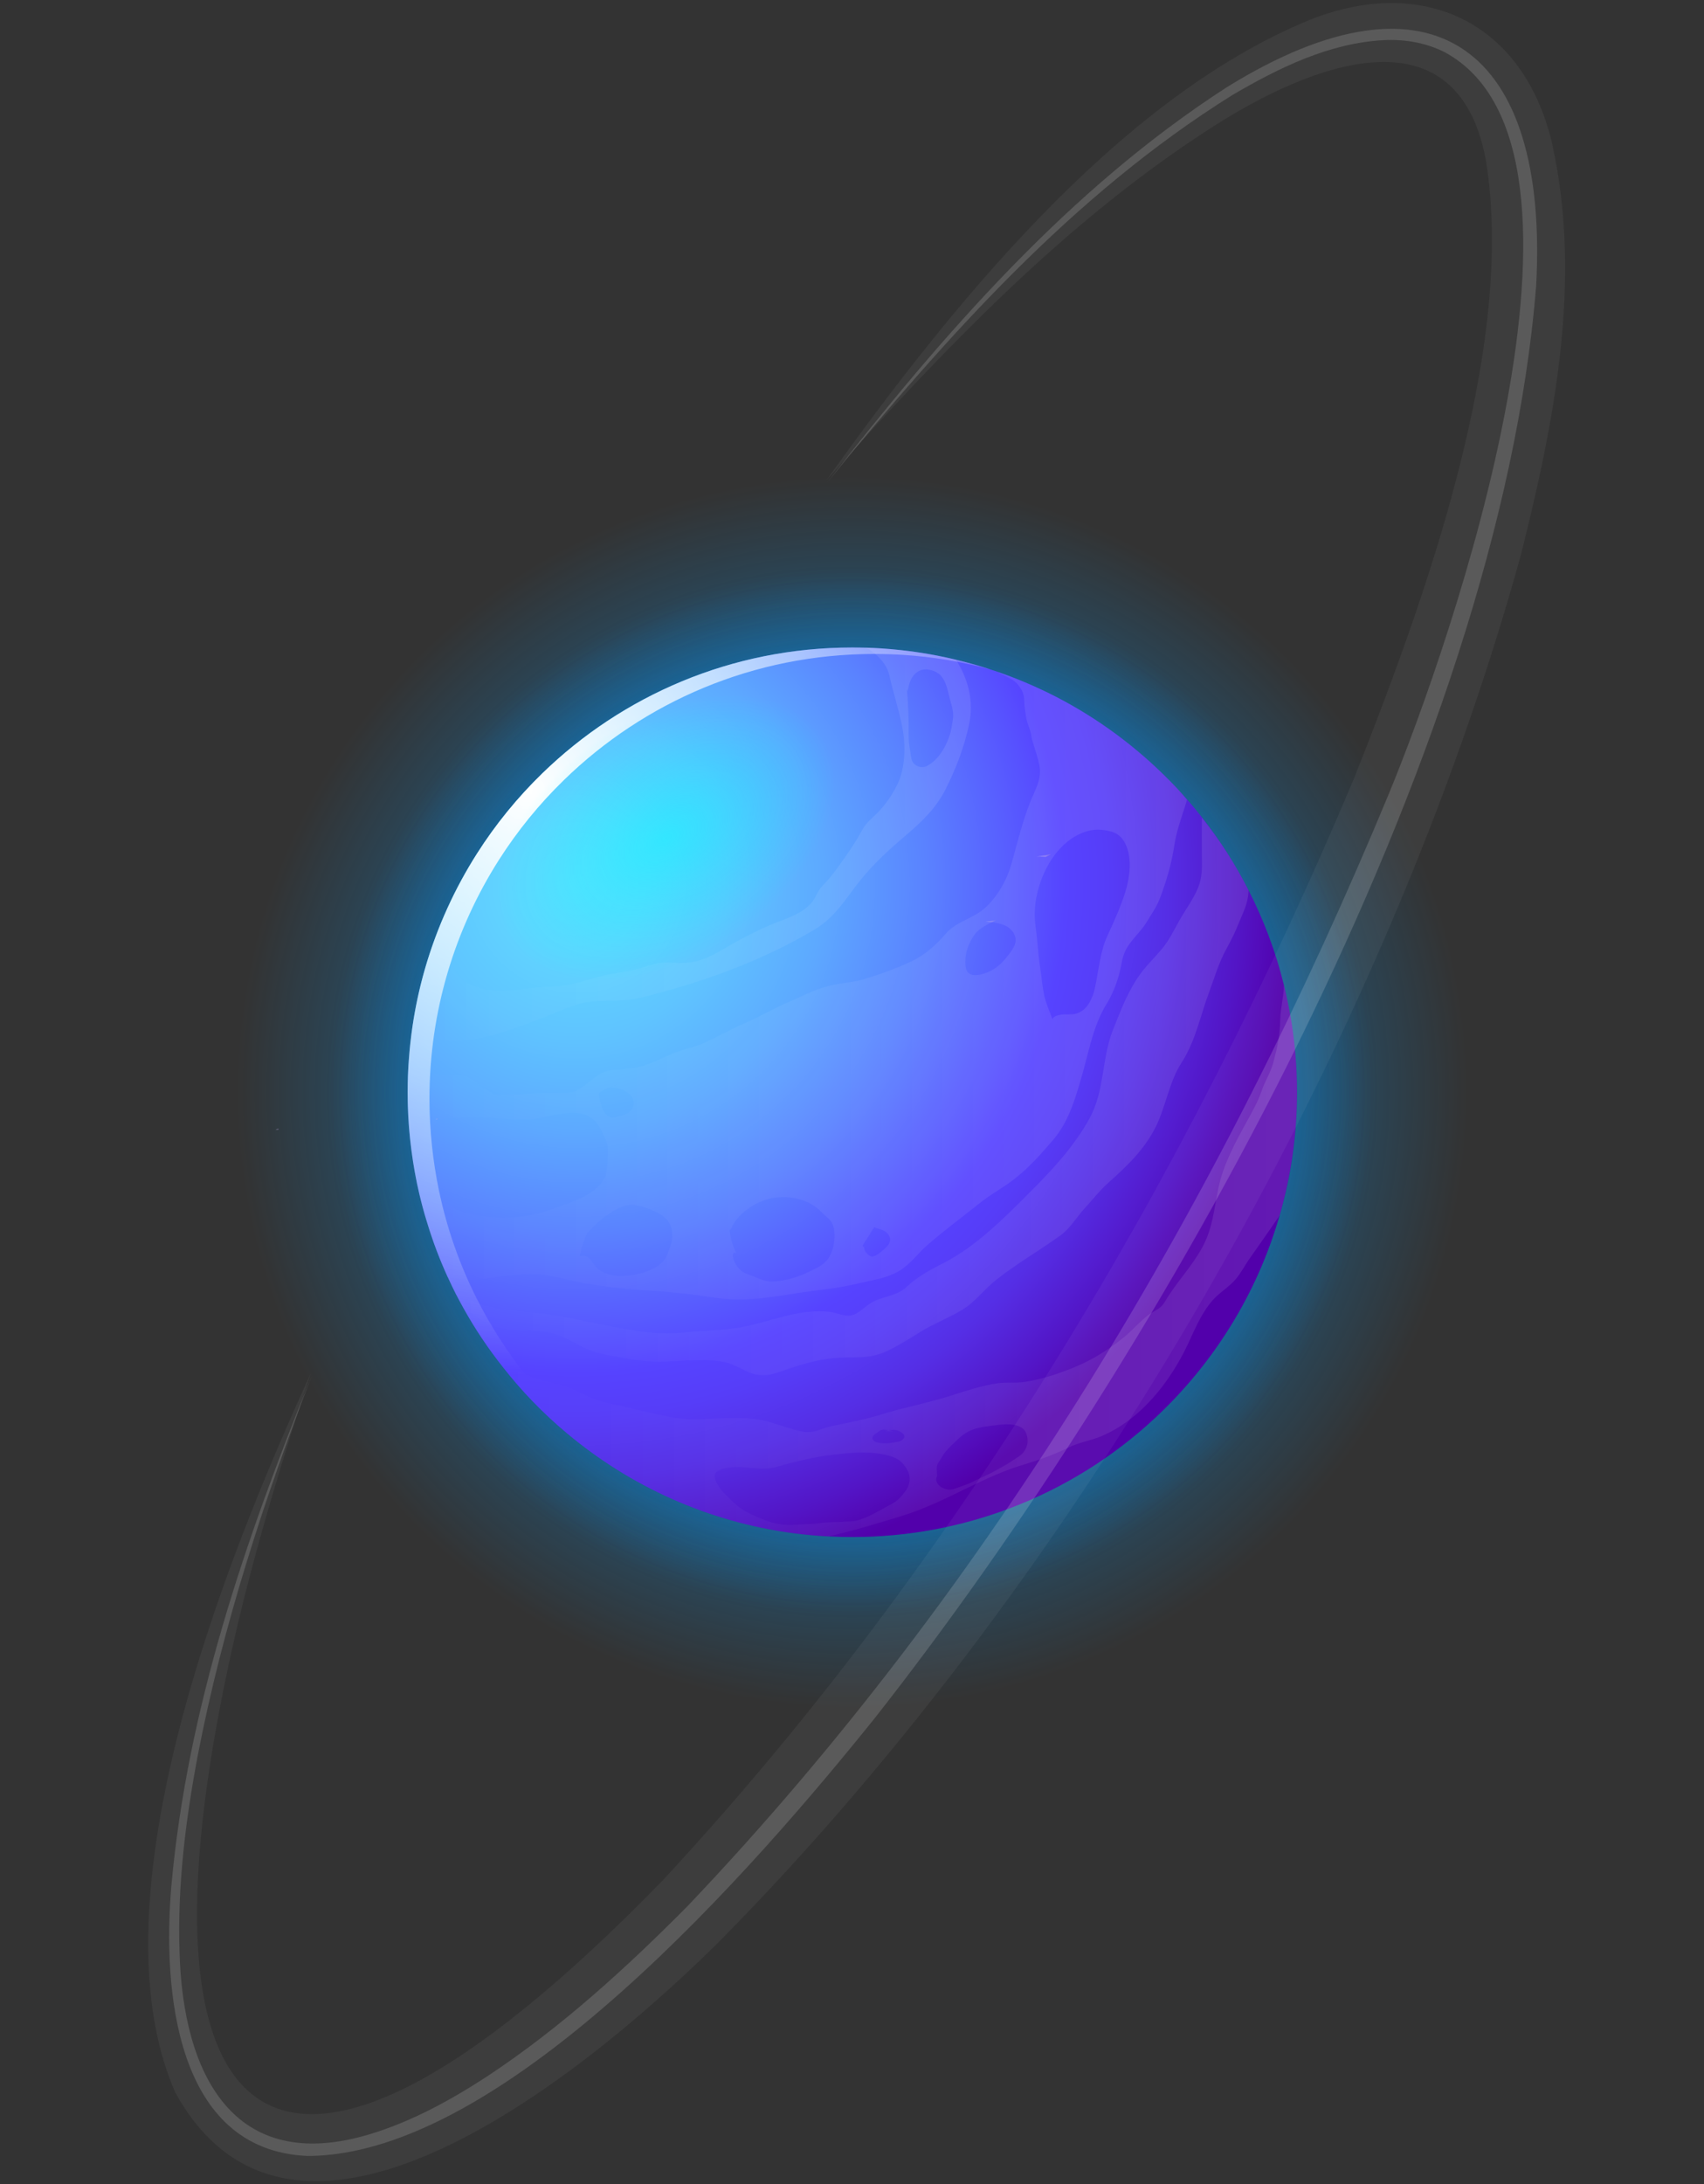 <?xml version="1.0" encoding="utf-8"?>
<!-- Generator: Adobe Illustrator 26.5.0, SVG Export Plug-In . SVG Version: 6.00 Build 0)  -->
<svg version="1.1" id="Layer_1" xmlns="http://www.w3.org/2000/svg" xmlns:xlink="http://www.w3.org/1999/xlink" x="0px" y="0px"
	 viewBox="0 0 1920 2460" style="enable-background:new 0 0 1920 2460;" xml:space="preserve">
<rect x="0" y="0" width="1920" height="2460" fill="#333333" stroke="none"/>
<style type="text/css">
	.st0{fill-rule:evenodd;clip-rule:evenodd;fill:url(#SVGID_1_);}
	.st1{fill-rule:evenodd;clip-rule:evenodd;fill:url(#SVGID_00000147936214138968854210000014085209598223650235_);}
	.st2{fill-rule:evenodd;clip-rule:evenodd;fill:url(#SVGID_00000174595443079865721750000013280123541925162161_);}
	.st3{fill-rule:evenodd;clip-rule:evenodd;fill:url(#SVGID_00000170959003281786224540000017773237706889466531_);}
	.st4{fill-rule:evenodd;clip-rule:evenodd;fill:url(#SVGID_00000167370493788865716770000000630044777299594136_);}
	.st5{fill-rule:evenodd;clip-rule:evenodd;fill:url(#SVGID_00000129166500401105417340000006324115281214424501_);}
	.st6{fill-rule:evenodd;clip-rule:evenodd;fill:url(#SVGID_00000075861454539694251860000011965352148207422888_);}
	.st7{fill-rule:evenodd;clip-rule:evenodd;fill:url(#SVGID_00000164497893633693149480000001611458385267971459_);}
	.st8{fill-rule:evenodd;clip-rule:evenodd;fill:url(#SVGID_00000065788983664287347550000000092064228430309816_);}
	
		.st9{opacity:0.4;fill-rule:evenodd;clip-rule:evenodd;fill:url(#SVGID_00000115486813567963035320000004249408911679028874_);enable-background:new    ;}
	
		.st10{opacity:0.4;fill-rule:evenodd;clip-rule:evenodd;fill:url(#SVGID_00000107561487383988355510000010535484681337012886_);enable-background:new    ;}
	.st11{fill-rule:evenodd;clip-rule:evenodd;fill:url(#SVGID_00000090974015276531215390000000354194511047048373_);}
	.st12{opacity:0.4;fill-rule:evenodd;clip-rule:evenodd;fill:url(#SVGID_00000137123557702100544510000013899093223445870229_);}
	.st13{opacity:0.4;fill-rule:evenodd;clip-rule:evenodd;fill:url(#SVGID_00000109728822284730248290000005390453797817429168_);}
	.st14{opacity:5.000000e-02;fill:#FFFFFF;}
	.st15{opacity:0.15;fill:#FFFFFF;}
</style>
<g>
	<g>
		
			<radialGradient id="SVGID_1_" cx="960" cy="1692" r="693.512" gradientTransform="matrix(1 0 0 -1 0 2922)" gradientUnits="userSpaceOnUse">
			<stop  offset="5.586590e-03" style="stop-color:#009BFF"/>
			<stop  offset="1" style="stop-color:#009BFF;stop-opacity:0"/>
		</radialGradient>
		<circle class="st0" cx="960" cy="1230" r="693.5"/>
		
			<radialGradient id="SVGID_00000123427813442123737140000004458097248339601797_" cx="960" cy="1692" r="580.508" gradientTransform="matrix(1 0 0 -1 0 2922)" gradientUnits="userSpaceOnUse">
			<stop  offset="5.586590e-03" style="stop-color:#009BFF"/>
			<stop  offset="1" style="stop-color:#009BFF;stop-opacity:0"/>
		</radialGradient>
		
			<circle style="fill-rule:evenodd;clip-rule:evenodd;fill:url(#SVGID_00000123427813442123737140000004458097248339601797_);" cx="960" cy="1230" r="580.5"/>
		
			<radialGradient id="SVGID_00000031897218313905155880000003380546399458220457_" cx="960" cy="1692" r="590.795" gradientTransform="matrix(1 0 0 -1 0 2922)" gradientUnits="userSpaceOnUse">
			<stop  offset="5.586590e-03" style="stop-color:#0092FF"/>
			<stop  offset="1" style="stop-color:#0092FF;stop-opacity:0"/>
		</radialGradient>
		
			<circle style="fill-rule:evenodd;clip-rule:evenodd;fill:url(#SVGID_00000031897218313905155880000003380546399458220457_);" cx="960" cy="1230" r="590.8"/>
		
			<radialGradient id="SVGID_00000030459706376853478360000002465714485820325811_" cx="650.078" cy="1926.071" r="804.787" gradientTransform="matrix(1 0 0 -1 0 2922)" gradientUnits="userSpaceOnUse">
			<stop  offset="5.586590e-03" style="stop-color:#60DBFF"/>
			<stop  offset="9.370000e-02" style="stop-color:#60D5FF"/>
			<stop  offset="0.211" style="stop-color:#5FC4FF"/>
			<stop  offset="0.345" style="stop-color:#5DA9FF"/>
			<stop  offset="0.49" style="stop-color:#5A82FF"/>
			<stop  offset="0.644" style="stop-color:#5751FF"/>
			<stop  offset="0.684" style="stop-color:#5643FF"/>
			<stop  offset="0.743" style="stop-color:#563DF8"/>
			<stop  offset="0.828" style="stop-color:#552EE5"/>
			<stop  offset="0.929" style="stop-color:#5315C6"/>
			<stop  offset="1" style="stop-color:#5200AB"/>
		</radialGradient>
		<path style="fill-rule:evenodd;clip-rule:evenodd;fill:url(#SVGID_00000030459706376853478360000002465714485820325811_);" d="
			M1461.4,1230.3c0,48.1-6.8,94.7-19.6,138.7c-25.4,88.5-74.6,166.9-140.2,228c-47,43.8-102.4,78.6-163.4,101.7
			c-55.3,21-115.2,32.5-177.9,32.5c-8.9,0-17.9-0.2-26.7-0.7h-0.1c-13.1-0.6-26.1-1.9-38.9-3.5c-96.7-12.7-184.6-52.9-255.9-112.7
			c-26.7-22.3-51.1-47.5-72.5-75c-16.3-20.6-31-42.5-43.9-65.7c-3.1-5.5-6-11.1-9-16.7c0-0.2-0.1-0.3-0.2-0.5
			c-3.1-6-5.9-12.1-8.7-18.2c-0.1,0-0.1,0-0.1,0c-8.7-19.1-16.3-38.9-22.4-59.2c-4.7-14.6-8.6-29.6-11.8-44.8
			c-0.1-0.1-0.1-0.3-0.1-0.4c-2.2-10.7-4.1-21.5-5.6-32.4c-3.4-23.3-5.1-47-5.1-71.1c0-13.9,0.5-27.7,1.8-41.2
			c0.6-8.7,1.6-17.2,2.7-25.8c6.4-49.3,20.2-96.2,40.1-139.9c9.7-21.5,20.9-42.1,33.5-61.9c20.9-33,45.7-63.2,73.6-90.4
			c90.2-87.8,213.4-141.8,349.2-141.8c5.3,0,10.6,0.1,15.8,0.2c5.6,0.2,11.2,0.4,16.8,0.8c28.8,1.9,56.9,6.1,84.1,12.7
			c15.9,3.8,31.4,8.2,46.6,13.5c10.4,3.5,20.5,7.4,30.6,11.6c7.5,3.2,14.8,6.4,22.1,9.9c1.3,0.6,2.5,1.2,3.8,1.8
			c48.7,23.8,92.7,55.1,131,92.6c5.5,5.3,10.8,10.8,16.1,16.4c3.5,3.8,7,7.7,10.4,11.6c5.8,6.5,11.4,13.4,16.9,20.3
			c20,25.4,37.5,52.7,52.2,81.6c17.2,33.6,30.8,69.5,40,107C1456.3,1148.2,1461.4,1188.6,1461.4,1230.3z"/>
		
			<radialGradient id="SVGID_00000103240730213421337200000001195794238068375192_" cx="594.233" cy="2032.752" r="659.44" gradientTransform="matrix(1 0 0 -1 0 2922)" gradientUnits="userSpaceOnUse">
			<stop  offset="0" style="stop-color:#FFFFFF"/>
			<stop  offset="1" style="stop-color:#FFFFFF;stop-opacity:0"/>
		</radialGradient>
		<path style="fill-rule:evenodd;clip-rule:evenodd;fill:url(#SVGID_00000103240730213421337200000001195794238068375192_);" d="
			M663.3,1621.6c-51.8-43.4-94.7-97.1-125.6-157.9c-19.4-38.2-34-79.3-43-122.3c-0.1-0.1-0.1-0.3-0.1-0.4
			c-6.9-33.4-10.7-68-10.7-103.4c0-98.9,28.7-191.1,78.1-268.8c21-33,45.7-63.3,73.6-90.4c90.3-87.8,213.4-141.8,349.3-141.8
			c10.9,0,21.7,0.3,32.5,1c34,2.2,67,7.8,98.7,16.4c-39.1-12.8-80.5-20.9-123.3-23.7c-10.8-0.7-21.5-1-32.5-1
			c-135.8,0-259,54.1-349.3,141.8c-27.9,27.1-52.6,57.4-73.6,90.4c-49.4,77.7-78.1,169.9-78.1,268.8c0,35.4,3.7,70,10.7,103.4
			c0,0.2,0,0.3,0.1,0.4c9.1,43,23.7,84,43,122.3c30.9,60.8,73.8,114.5,125.6,157.9c54.9,46,119.7,80.4,190.8,99.6
			C768,1693.9,711.8,1662.3,663.3,1621.6z"/>
		
			<linearGradient id="SVGID_00000088126265009541893330000003533597573120551320_" gradientUnits="userSpaceOnUse" x1="463.908" y1="1971.015" x2="1093.992" y2="1971.015" gradientTransform="matrix(1 0 0 -1 0 2922)">
			<stop  offset="0" style="stop-color:#FFFFFF;stop-opacity:0"/>
			<stop  offset="1" style="stop-color:#FFFFFF;stop-opacity:0.1"/>
		</linearGradient>
		<path style="fill-rule:evenodd;clip-rule:evenodd;fill:url(#SVGID_00000088126265009541893330000003533597573120551320_);" d="
			M1077,743c-27.2-6.5-55.3-10.8-84.1-12.7c-5.6-0.4-11.2-0.6-16.8-0.8c11.9,6.7,23,18.4,25.8,30.4c4.5,20.6,11.2,39.8,15,60.4
			c3.8,20.3,3.1,45.5-6.1,63.9c-5.8,11.6-12.7,21.6-21.9,31.1c-6.5,6.7-12.2,10.4-16.8,18.6c-4.7,8.1-9.1,15.9-14.4,23.5
			c-7.8,11.4-16.1,23.6-25.1,34.1c-3.2,3.8-6.7,6.4-9.5,10.9c-3.6,5.5-5.3,10.7-9.2,15c-9,10.1-23,15.6-35.3,20.2
			c-16.1,6-29.7,12.8-44.8,20.8c-21.3,11.2-38.7,25.6-63.6,26.2c-8.2,0.2-16.8-1-25.1-0.2c-10.2,0.8-19.8,5.8-29.9,7.7
			c-8.9,1.7-17.8,3.5-26.7,5c-14.6,2.2-26.7,7.2-40.7,10.6c-18.3,4.5-37.4,3.4-55.8,5.9c-16.6,2.2-31,4.2-47.5,0.2
			c-25.5-6.4-39.1-18.4-33.8-45.5c3.6-17.8,2.3-31.3-6.8-45c-19.9,43.7-33.6,90.6-40.1,139.9c12.1,5.1,25.8,7.7,36.5,8.8
			c37.1,3.8,77.1-12.8,111-25.5c17.3-6.5,35-16.1,53.7-18.2c19.6-2.1,37,0.3,56.7-4.5c67.8-16.7,134.6-40.4,195.1-76.2
			c25.1-14.8,36.2-35.9,53.6-57.4c15.3-18.7,32.6-34.3,50.9-49.9c18-15.3,33.8-30.6,44.5-52c11.3-22.6,20.9-47.5,26.1-72.3
			C1097.6,789.6,1090.8,764.3,1077,743z M1073.6,811.1c-1,5.6-1.8,11.6-3.5,16.9c-4.4,13.4-12.4,27.3-25,34.4
			c-5.8,3.3-13.5,1.3-16.9-4.5c-1.8-3.2-1.8-7.2-2.4-10.7c-1.3-6.9-2.1-13.6-2-20.7c0.2-17-0.4-33.4-2-50.4
			c1.8,9.6-0.4-14.3,14.6-20.8c7.1-3.2,17.8-0.3,23.2,5.2c6.8,6.9,8.4,18.5,10.9,27.5C1072.6,795.9,1075,802.6,1073.6,811.1z"/>
		
			<linearGradient id="SVGID_00000124160955608594673990000002106477905272964498_" gradientUnits="userSpaceOnUse" x1="566.124" y1="1501.978" x2="1461.332" y2="1501.978" gradientTransform="matrix(1 0 0 -1 0 2922)">
			<stop  offset="0" style="stop-color:#FFFFFF;stop-opacity:0"/>
			<stop  offset="1" style="stop-color:#FFFFFF;stop-opacity:0.1"/>
		</linearGradient>
		<path style="fill-rule:evenodd;clip-rule:evenodd;fill:url(#SVGID_00000124160955608594673990000002106477905272964498_);" d="
			M1001,1610.9c-1.5,0.2-2.9,0.5-4.2,0.6l9.9,1C1005.5,1612.2,1003.3,1611.4,1001,1610.9z M1001,1610.9c-1.5,0.2-2.9,0.5-4.2,0.6
			l9.9,1C1005.5,1612.2,1003.3,1611.4,1001,1610.9z M1446.7,1109.5c-0.2,13.1-3.9,26.1-4.2,39.3c-0.3,17.6-3.3,31.2-7.8,48.1
			c-3.2,11.6-9.1,20.2-13,31.4c-4.4,12.9-10.8,23.9-17.3,35.8c-13,23.7-26,47.4-31.6,74.2c-5.1,24.2-6.1,44.6-18.2,66.8
			c-11.5,21.3-29,39.1-41.3,59.9c-5.8,9.9-9.8,9.4-18.6,15.6c-9.8,7-18.8,18-28.4,25.7c-20.5,16.4-39.2,27.7-64.1,37
			c-15.5,5.9-30.7,10.6-47.2,13.1c-10.8,1.7-21.3,0-32.1,1.8c-16.9,2.7-33,7.8-49.3,13.1c-26.7,8.7-54.1,13.6-80.7,21.9
			c-18.6,5.7-36.8,9.1-55.8,13.1c-11.5,2.4-20.8,8.7-32.8,6.2c-12.1-2.5-23-6.5-34.9-10.2c-15.1-4.7-27.6-5-43.9-5
			c-21.7,0-46.9,3.3-68.2-0.8c-24.1-4.7-48.1-11.1-72.2-16.1c-14.6-3.1-25.7-9.1-39-15.3c-12.5-5.8-25.9-7.5-38.9-11.6
			c-13.8-4.4-27-10.8-41-14.3c21.5,27.5,45.8,52.7,72.5,75c71.3,59.9,159.2,100.1,255.9,112.7c12.8,1.6,25.8,2.9,38.9,3.5h0.1
			c28.4-6.4,56.1-14.8,84.6-23.6c47.5-14.8,88.5-43.5,136-57.4c17.6-5.3,33.5-11,50-19.1c12.2-6,25.1-7.6,37.3-12.9
			c44.1-18.7,77.3-61.5,97-103.5c8.9-19,17.5-40.6,33.4-54.9c6.5-5.9,14.4-11.1,20.1-17.8c6.4-7.3,10.8-16.4,16.5-24.3
			c10.1-14.2,19.8-28.4,29.8-42.7c1.3-1.7,2.4-3.4,3.4-5.2c12.8-44,19.6-90.6,19.6-138.7C1461.4,1188.6,1456.3,1148.2,1446.7,1109.5
			z M987.1,1614.5c1.8-1.2,4.7-3.6,6.7-4.1c1.9-0.6,4.8-0.1,7.3,0.5c3.7-0.5,7.4-1,10.9,0.5c2,1,5.8,2.7,6.7,5.1
			c1,2.2-0.3,3.6-1.8,5.1c-1.9,1.9-3.4,1.9-6,2.4c-5.5,1-10.9,2-16.6,1.5c-3.4-0.3-8.5-0.5-10.6-3.7
			C981.6,1618.7,984.5,1616.2,987.1,1614.5z M1020,1679.8c-3.1,3.9-6.1,7.9-10.2,10.9c-3.8,3-8.1,4.7-12.2,7.1
			c-10.2,5.7-20.6,11.8-32.1,14.8c-4.5,1.2-9.1,1-13.9,1.3c-5.7,0.5-11.3,0.6-17,0.7c-6.8,0.1-13.3,1.5-20.1,1.9
			c-6.8,0.3-13.4,0.5-20.2,1c-11.2,0.7-21.2-1.2-31.7-5c-9.5-3.5-19.3-7.9-27.9-13.6c-6-4-11.2-9.7-16.4-14.8
			c-4.9-4.5-8.8-9.4-11.5-15.6c-1-2.2-2-4.5-1.5-7c0.2-1.2,0.7-2.1,0.7-2.4c1.9-1.5,3.8-2.9,5.6-3.6c3.6-1.6,7.6-2.3,11.4-2.7
			c9.2-1.3,19.3,0.3,28.4,1c5.5,0.4,10.4,0.7,15.8-0.1c7.2-1,14.4-3.3,21.3-5.2c16.9-4.5,33.5-8.1,51-10.1c17.3-1.9,35.5-3.8,53-0.8
			c6.5,1,14.5,3,20.2,6.8c4.2,2.9,7.6,7.4,9.9,11.9C1026.8,1664.1,1025.2,1673.2,1020,1679.8z M1152.7,1636.4
			c-3.1,3.6-7.5,5.7-11.3,8.4c-5.3,3.7-10.9,6.7-16.4,9.8c-4.7,2.7-9.1,5-13.9,7.2c-4.8,2.2-9.6,4.4-14.4,6.9
			c-5.2,2.7-10.8,4.4-16.3,6.4c-4,1.5-8.4,3.3-12.7,2.5c-3.5-0.7-7.4-2.1-9.9-4.8c-3.8-4-3.2-8.4-1.9-10.2c0-3.7-1-9,0.1-12.6
			c0.7-2.1,3.3-5.3,4.4-7.4c4.4-8.1,10.8-13.9,17.5-20.2c5.8-5.6,11.4-9.8,19.3-12.6c8.8-3,18.8-3.7,27.9-4.9
			c9.9-1.2,26.7-1.9,31.2,9.5C1159.2,1622.4,1158.2,1629.7,1152.7,1636.4z M1006.7,1612.5c-1.3-0.3-3.4-1-5.7-1.6
			c-1.5,0.2-2.9,0.5-4.2,0.6L1006.7,1612.5z"/>
		
			<linearGradient id="SVGID_00000163074084223805521490000015015966855151349124_" gradientUnits="userSpaceOnUse" x1="513.34" y1="1687.163" x2="1406.699" y2="1687.163" gradientTransform="matrix(1 0 0 -1 0 2922)">
			<stop  offset="0" style="stop-color:#FFFFFF;stop-opacity:0"/>
			<stop  offset="1" style="stop-color:#FFFFFF;stop-opacity:0.1"/>
		</linearGradient>
		<path style="fill-rule:evenodd;clip-rule:evenodd;fill:url(#SVGID_00000163074084223805521490000015015966855151349124_);" d="
			M1406.7,1002.5v2c-0.6,13.9-6.2,23.4-11.2,35.9c-4,10.2-8.7,19.3-13.9,28.9c-8.8,16.1-12.9,31.2-19.3,48.4
			c-10.1,27-15.1,54.6-30.9,79.1c-14.2,21.9-17.5,48.7-29,72.1c-13,26.1-32.9,44.8-54.2,63.9c-9.5,8.6-17.5,18.8-26,28.1
			c-9.1,9.8-16.2,22.5-27.1,30.4c-23.6,17.1-49.4,31.9-72.4,50c-13.9,10.8-23.7,25.2-38.9,34.2c-15.2,9.1-31.7,15.4-46.9,24.7
			c-13.6,8.4-27.1,17.3-41.9,23.4c-16.9,6.8-31,4.7-48.3,5.6c-19.3,0.8-39.1,5.9-57.2,12.2c-15,5.3-27.6,10.7-42.9,5.3
			c-10.1-3.6-19.3-10.2-30-12.5c-24.9-5.1-53.2,0-78.5-0.6c-19.8-0.5-41.6-5.1-60.9-9c-19-3.7-34.6-17-53-22.4
			c-22.7-6.7-49.3-1-71.3-9.6c-9-3.5-17.6-10.7-25.5-15.6c-1.7-1-3.4-2.1-5.1-3.2c-3.1-5.5-6-11.1-9-16.7c5.4,2.2,10.8,4.7,16.3,7.3
			c28.8,13.8,64.6,11.6,95.6,17c34.9,6.1,69.8,15.2,105,19.3c14.3,1.6,28.7,1.5,42.8-0.1c19.9-2.2,40.5-1.9,60.1-5.3
			c34.1-6,67.3-22.1,102.6-17.6c6.5,0.8,13.9,4.4,20.5,4.2c9.8-0.3,16.6-8.9,24.5-13.9c13.9-8.8,28.7-7.1,40.9-18.6
			c12.1-11.3,25.4-18.6,40.1-26c38.3-19.5,69.3-51.1,99.3-81.1c25.2-25.1,49.6-51.6,66.8-82.9c16.9-30.8,13.5-67.3,26.2-99.3
			c9.2-22.8,16.9-44.3,31.8-64.4c7.2-9.6,16-17.9,23.6-27.1c8.1-9.8,13.1-20.5,19.3-31.5c6.9-12.3,15.5-23.6,21-36.6
			c5.2-12.5,4.7-23.5,4.5-36.5c-0.2-14.3,0-28.8,0-43C1374.5,946.2,1392,973.5,1406.7,1002.5z"/>
		
			<linearGradient id="SVGID_00000006673821647315172940000006904347765166930352_" gradientUnits="userSpaceOnUse" x1="459.284" y1="1811.979" x2="1337.502" y2="1811.979" gradientTransform="matrix(1 0 0 -1 0 2922)">
			<stop  offset="0" style="stop-color:#FFFFFF;stop-opacity:0"/>
			<stop  offset="1" style="stop-color:#FFFFFF;stop-opacity:0.1"/>
		</linearGradient>
		<path style="fill-rule:evenodd;clip-rule:evenodd;fill:url(#SVGID_00000006673821647315172940000006904347765166930352_);" d="
			M1327.2,888.9c-5.3-5.6-10.6-11.1-16.1-16.4c-38.3-37.5-82.4-68.9-131-92.6c-1.3-0.6-2.5-1.2-3.8-1.8c-7.3-3.5-14.6-6.8-22.1-9.9
			c-10.1-4.2-20.2-8.1-30.6-11.6c3.3,2.1,7.1,3.8,8.4,4.4c6.2,3.2,11.3,5.3,15.6,10.9c4.2,5.5,6.1,9.6,6.4,16.6
			c0.2,6.5,1.2,13.3,2.3,19.9c1,6,4,11.8,5.3,17.8c0.6,3.6,1.2,6.8,2.3,10.4c2.7,8.4,5.4,16.6,7.2,25.3c3.2,15.4-5.1,28.2-10.6,42.3
			c-8.7,22.3-14.2,45-20.6,68c-5.1,18.2-15,36.2-28.8,49.3c-13.4,13-33.3,16-45.4,30.1c-10.6,12.4-23.6,24.1-38.5,31.1
			c-17.2,8.2-35.4,14.6-53.7,20.2c-13.1,3.9-26.9,4.2-40.1,7.7c-16.4,4.1-31.4,12.4-46.9,19c-16.4,7.1-31.7,16.2-48.2,23.3
			c-16.6,7-32.1,16.5-48.5,23.3c-8.1,3.3-16.5,4.9-24.7,7.7c-16.9,5.9-33.3,16.7-51.3,18.8c-6.2,0.7-12.6,2.2-18.7,2.2
			c-5,0.1-9.4,0.6-14.2,2.4c-15.6,6.1-25.3,23.8-43.3,23.9c-16.5,0-32.8-0.6-49.2,1.3c-7.9,1-15.9,0.4-23.8,0.5
			c-2.3,0-5.4,0.5-7.7-0.4c-2.7-1-5.6-3.6-8.2-5.1c-5.9-3.3-11.6-7.5-16.9-11.5c-10.4-8.1-24.1-3.6-36.1-6
			c-3.6-0.7-8.9-0.3-12.1-2.1c-7.4-4.4-16.7-13.5-22.7-18.6c-1.3,13.5-1.8,27.4-1.8,41.2c0,24.1,1.7,47.8,5.1,71.1
			c1.5,10.9,3.4,21.7,5.6,32.4c0,0.1,0,0.3,0.1,0.4c3.2,15.2,7.1,30.2,11.8,44.8c6.1,20.3,13.8,40.1,22.4,59.2c0,0,0,0,0.1,0
			c13.6,2.2,27.7,4,41.5,2c19.6-2.9,39-5.9,58.9-5.2c18.6,0.8,35.9,7.2,54.1,10.2c20.4,3.4,41.6,6.1,62.4,7.5
			c18.9,1.2,37.8,2.7,56.6,4.9c14.2,1.7,28.4,4.4,42.5,5.4c36.8,2.5,72.7-7.1,108.9-10.9c18.1-1.9,36.1-6.4,53.8-10.2
			c10.9-2.3,21.5-5.2,31.1-11.1c12.7-7.9,20.7-20.1,32.1-29.7c12.5-10.7,25.5-21,38.5-31c11.1-8.5,21.6-17.6,33.2-25.2
			c8.9-5.8,17.8-11.3,26.1-17.9c16.4-12.9,29.4-27.8,42.9-43.5c18.9-22,26.7-52.6,34.4-79.8c6.9-25.1,11.6-50.1,25.4-72.7
			c6.8-11,11.8-23.7,15-36.2c2-7.8,2.7-16.6,6.4-24c5.7-12.1,16.9-20.7,23.8-32.1c5.4-9,11.4-17.3,15.2-27.3
			c7.4-19.6,13-38.6,16.2-59.4c2.3-15.3,7.3-29.4,12.1-44.1c0.7-2.4,1.5-4.9,2.1-7.4C1334.1,896.7,1330.6,892.7,1327.2,888.9z
			 M675.2,1231.2c1-2.7,19.8-9.9,22.6-10.8c-0.1,0.1-0.3,0.2-0.6,0.3l-12.3,5.3c13.5-4.5,38,9.2,26.1,24.7c-3.5,4.5-12.6,6.8-18,7.6
			c-5.4,1-8.8-0.8-12.1-5.5c-2.7-4-4.8-11-5.5-15.8C675.2,1235.5,674.5,1232.9,675.2,1231.2z M526,1366.2
			c-14.6-4-24.3-9.4-33.3-21.7c-5.8-7.9-10.9-15.9-12.5-25.6c-1.3-8.1-4.4-15.2-2.5-23.3c1.5-6.4,4-13.3,7-19.3
			c3.3-6.7,8.1-13.5,8.6-15.8c14.6-1.3,28.2-1.8,42.8-1.9c16.3-0.1,32.6,2,49,2.1c7.4,0.1,14.8,0.4,22.1-1.2
			c7.1-1.4,13.9-3.3,21.2-4.4c12.5-2.1,24.1-3.6,35.8,2.7c8.9,4.7,13,14.6,17.1,23.5c2.3,5.1,3.7,8.7,3.7,14.4
			c0.1,6.9-0.3,13.6-1.2,20.5c-0.3,2.5-0.6,5.2-1,7.7c-10.2,22.4-38.5,29.8-59.5,37.6C592.4,1372.9,557.6,1374.8,526,1366.2z
			 M751.3,1414.2c-6.5,16.5-34.2,22.4-50,23c-7.8,0.3-17.2-1.3-24.1-5.4c-3.8-2.3-7.8-6.8-10.1-10.7c-1.8-3-5.8-8.5-13.9-6
			c1.7-9.1,4.5-17.8,8.4-26.1c3.6-4,7.4-7.8,11.3-11.4c7.4-6.7,15.6-12.5,24.5-17c13.9-7,28.4-1.8,41.6,4.4c9,4.1,16,10.2,17.9,20.1
			C759.1,1396.2,755.4,1404.1,751.3,1414.2z M936.7,1411c-5.1,12.2-12.2,14.9-23.4,20.6c-13.1,6.7-29.1,11.6-43.9,11.8
			c-7.6,0.1-14.7-3.5-21.6-6.2c-4.5-1.8-9.5-3-13.1-6.4c-9.9-9.1-11.5-22.4-5.4-19.7c-3.8-8.1-6.2-16.5-7.2-25.3
			c1.7-1.4,2.7-3.2,3.3-5.4c5.3-9.9,15.1-18.2,24.9-23.7c17.3-9.9,39.5-11.1,57.9-3.4c8.1,3.4,13.3,7.5,19.5,13.8
			c2.9,3,6.9,5.7,9.1,9.3C942.4,1385.6,940.7,1401.7,936.7,1411z M993.8,1409.1c-2.9,2.3-8.4,6.9-12.1,6.1
			c-3.1-0.6-8.9-6.9-7.9-10.1l-2-2c4.4-6.9,8.9-13.9,13.2-20.9c6.8,3,12.8,2.5,16.9,9.9C1005.7,1398.9,998.8,1405,993.8,1409.1z
			 M1135.5,1076.5c-5.6,7.5-13,14.6-21.7,18.2c-10.9,4.5-25.5,7.9-26-8.5c-0.4-9.6,1.2-16.6,5.5-25.5c6.2-12.6,12.2-15.8,24.2-22
			c4.4,0.5,9.1,1.6,12.5,2.7c6.8,2.2,13.2,8.2,14.2,15.4C1145.3,1064.5,1139.9,1070.9,1135.5,1076.5z M1267.8,1005.2
			c-5.3,16.5-12.4,32.5-19.7,48.1c-8.9,19.3-9.9,39-14.4,59.3c-2.5,11.4-7.9,24-19.1,28.4c-4.9,1.9-9.6,1.5-15,1.5
			c-4.9,0-13.9,1.8-13.5,6c-2.9-7.9-7.7-18.6-9.6-27.6c-2-9.9-2.9-20.6-4.4-30.6c-1.7-10.5-2.4-20.9-3.5-31.5
			c-0.8-9.8-2.9-20.2-2.7-30.1c0.4-32.8,18.5-73.6,49.3-88.7c9.4-4.5,18.7-6.7,29.1-5c12.1,1.8,18.9,5.1,24.3,16.6
			C1275.8,967.6,1272.9,989,1267.8,1005.2z"/>
		
			<linearGradient id="SVGID_00000135661096156000531460000004664548526314094771_" gradientUnits="userSpaceOnUse" x1="1109.953" y1="1884.411" x2="1122.012" y2="1884.411" gradientTransform="matrix(1 0 0 -1 0 2922)">
			<stop  offset="0" style="stop-color:#E8DDFF"/>
			<stop  offset="1" style="stop-color:#AA8AD8"/>
		</linearGradient>
		
			<path style="opacity:0.4;fill-rule:evenodd;clip-rule:evenodd;fill:url(#SVGID_00000135661096156000531460000004664548526314094771_);enable-background:new    ;" d="
			M1122,1036.4c-1.6,0.8-3.1,1.6-4.4,2.3c-2.7-0.4-5.4-0.5-7.6-0.3L1122,1036.4z"/>
		
			<linearGradient id="SVGID_00000018944042236015811140000006175797097816639625_" gradientUnits="userSpaceOnUse" x1="490.779" y1="1661.631" x2="493.283" y2="1661.631" gradientTransform="matrix(1 0 0 -1 0 2922)">
			<stop  offset="0" style="stop-color:#E8DDFF"/>
			<stop  offset="1" style="stop-color:#AA8AD8"/>
		</linearGradient>
		
			<path style="opacity:0.4;fill-rule:evenodd;clip-rule:evenodd;fill:url(#SVGID_00000018944042236015811140000006175797097816639625_);enable-background:new    ;" d="
			M493.2,1260.6c-0.7,0.1-1.6,0.1-2.4,0.2C492.8,1259.6,493.5,1259.6,493.2,1260.6z"/>
		
			<radialGradient id="SVGID_00000049938514215251215540000016680975526197250714_" cx="120.077" cy="1674.481" r="126.179" gradientTransform="matrix(1.393 -0.916 -0.587 -0.893 1566.32 2548.982)" gradientUnits="userSpaceOnUse">
			<stop  offset="0" style="stop-color:#06FEFF;stop-opacity:0.5"/>
			<stop  offset="1" style="stop-color:#06FEFF;stop-opacity:0"/>
		</radialGradient>
		<path style="fill-rule:evenodd;clip-rule:evenodd;fill:url(#SVGID_00000049938514215251215540000016680975526197250714_);" d="
			M925.8,828.4c40.9,62.2-4.5,164.4-101.6,228.2s-208.9,65.2-249.8,2.9C533.5,997.4,579,895.2,676,831.3
			C773,767.5,884.9,766.2,925.8,828.4z"/>
	</g>
</g>
<g>
	<g>
		
			<linearGradient id="SVGID_00000037693156993715251230000017488180371288987545_" gradientUnits="userSpaceOnUse" x1="1167.579" y1="963.675" x2="1184.265" y2="963.675">
			<stop  offset="0" style="stop-color:#E8DDFF"/>
			<stop  offset="1" style="stop-color:#AA8AD8"/>
		</linearGradient>
		
			<path style="opacity:0.4;fill-rule:evenodd;clip-rule:evenodd;fill:url(#SVGID_00000037693156993715251230000017488180371288987545_);" d="
			M1184.3,962.1c-2.2,1.2-4.2,2.2-6.1,3.2c-3.8-0.6-7.5-0.7-10.5-0.4L1184.3,962.1z"/>
		
			<linearGradient id="SVGID_00000178199175308479527380000012266005806048193727_" gradientUnits="userSpaceOnUse" x1="310.477" y1="1272.021" x2="313.942" y2="1272.021">
			<stop  offset="0" style="stop-color:#E8DDFF"/>
			<stop  offset="1" style="stop-color:#AA8AD8"/>
		</linearGradient>
		
			<path style="opacity:0.4;fill-rule:evenodd;clip-rule:evenodd;fill:url(#SVGID_00000178199175308479527380000012266005806048193727_);" d="
			M313.8,1272.4c-1,0.1-2.2,0.1-3.4,0.3C313.3,1270.9,314.3,1270.9,313.8,1272.4z"/>
	</g>
	<path class="st14" d="M931.4,540.6c134.8-188.6,325.2-428.2,543.6-517.9c127.8-51.4,241.5,1.6,273.8,138.7
		c34.5,155.2,2.3,314.2-35,463.2c-152.9,554.4-496.1,1149.2-900,1558.8c-130,130.3-476.2,428.4-616.4,173.3
		c-96-219.3,57.5-602.3,152.7-809.7c-31.4,94.6-60.3,189.9-83.1,286.2c-135.3,579.9,37.7,739.7,480.1,284.3
		c333.2-359.1,589.2-790.8,778.8-1241.3c78.7-198.9,183.4-484.9,148.1-697c-33.1-173-199.8-105.4-306.5-37
		C1201.9,247.7,1062.7,394.3,931.4,540.6L931.4,540.6z"/>
	<path class="st15" d="M932.5,542.9c129.9-166.1,271.5-329.7,450.2-444.9c234.7-145.1,362.5-40,348.2,223.5
		c-41.9,528.2-419.5,1199.3-744.7,1613c-133.1,165.7-416.5,493.9-639.8,493.8c-149.6-6.4-163.2-189-153.3-304.2
		c17.8-199.1,83.5-390.7,158.3-574.8c-53.6,139.1-100.4,281.5-128.6,428.1c-13.8,73-23,147.2-20.5,221.5
		c3.7,135.4,59.6,252.4,215.8,204.5c46.6-14.3,90.2-38.2,131.4-65.1c82.5-54.6,156.2-121.7,225.7-191.9
		c342-359.5,600.6-795.8,789.9-1252.8c69.3-168.1,263.2-725.1,63.3-834.5c-21-10.8-45.1-15.1-69.1-13.9
		c-61.4,3.2-118.7,31.3-170.9,62C1208.6,219.3,1065.6,380.4,932.5,542.9L932.5,542.9z"/>
</g>
</svg>
